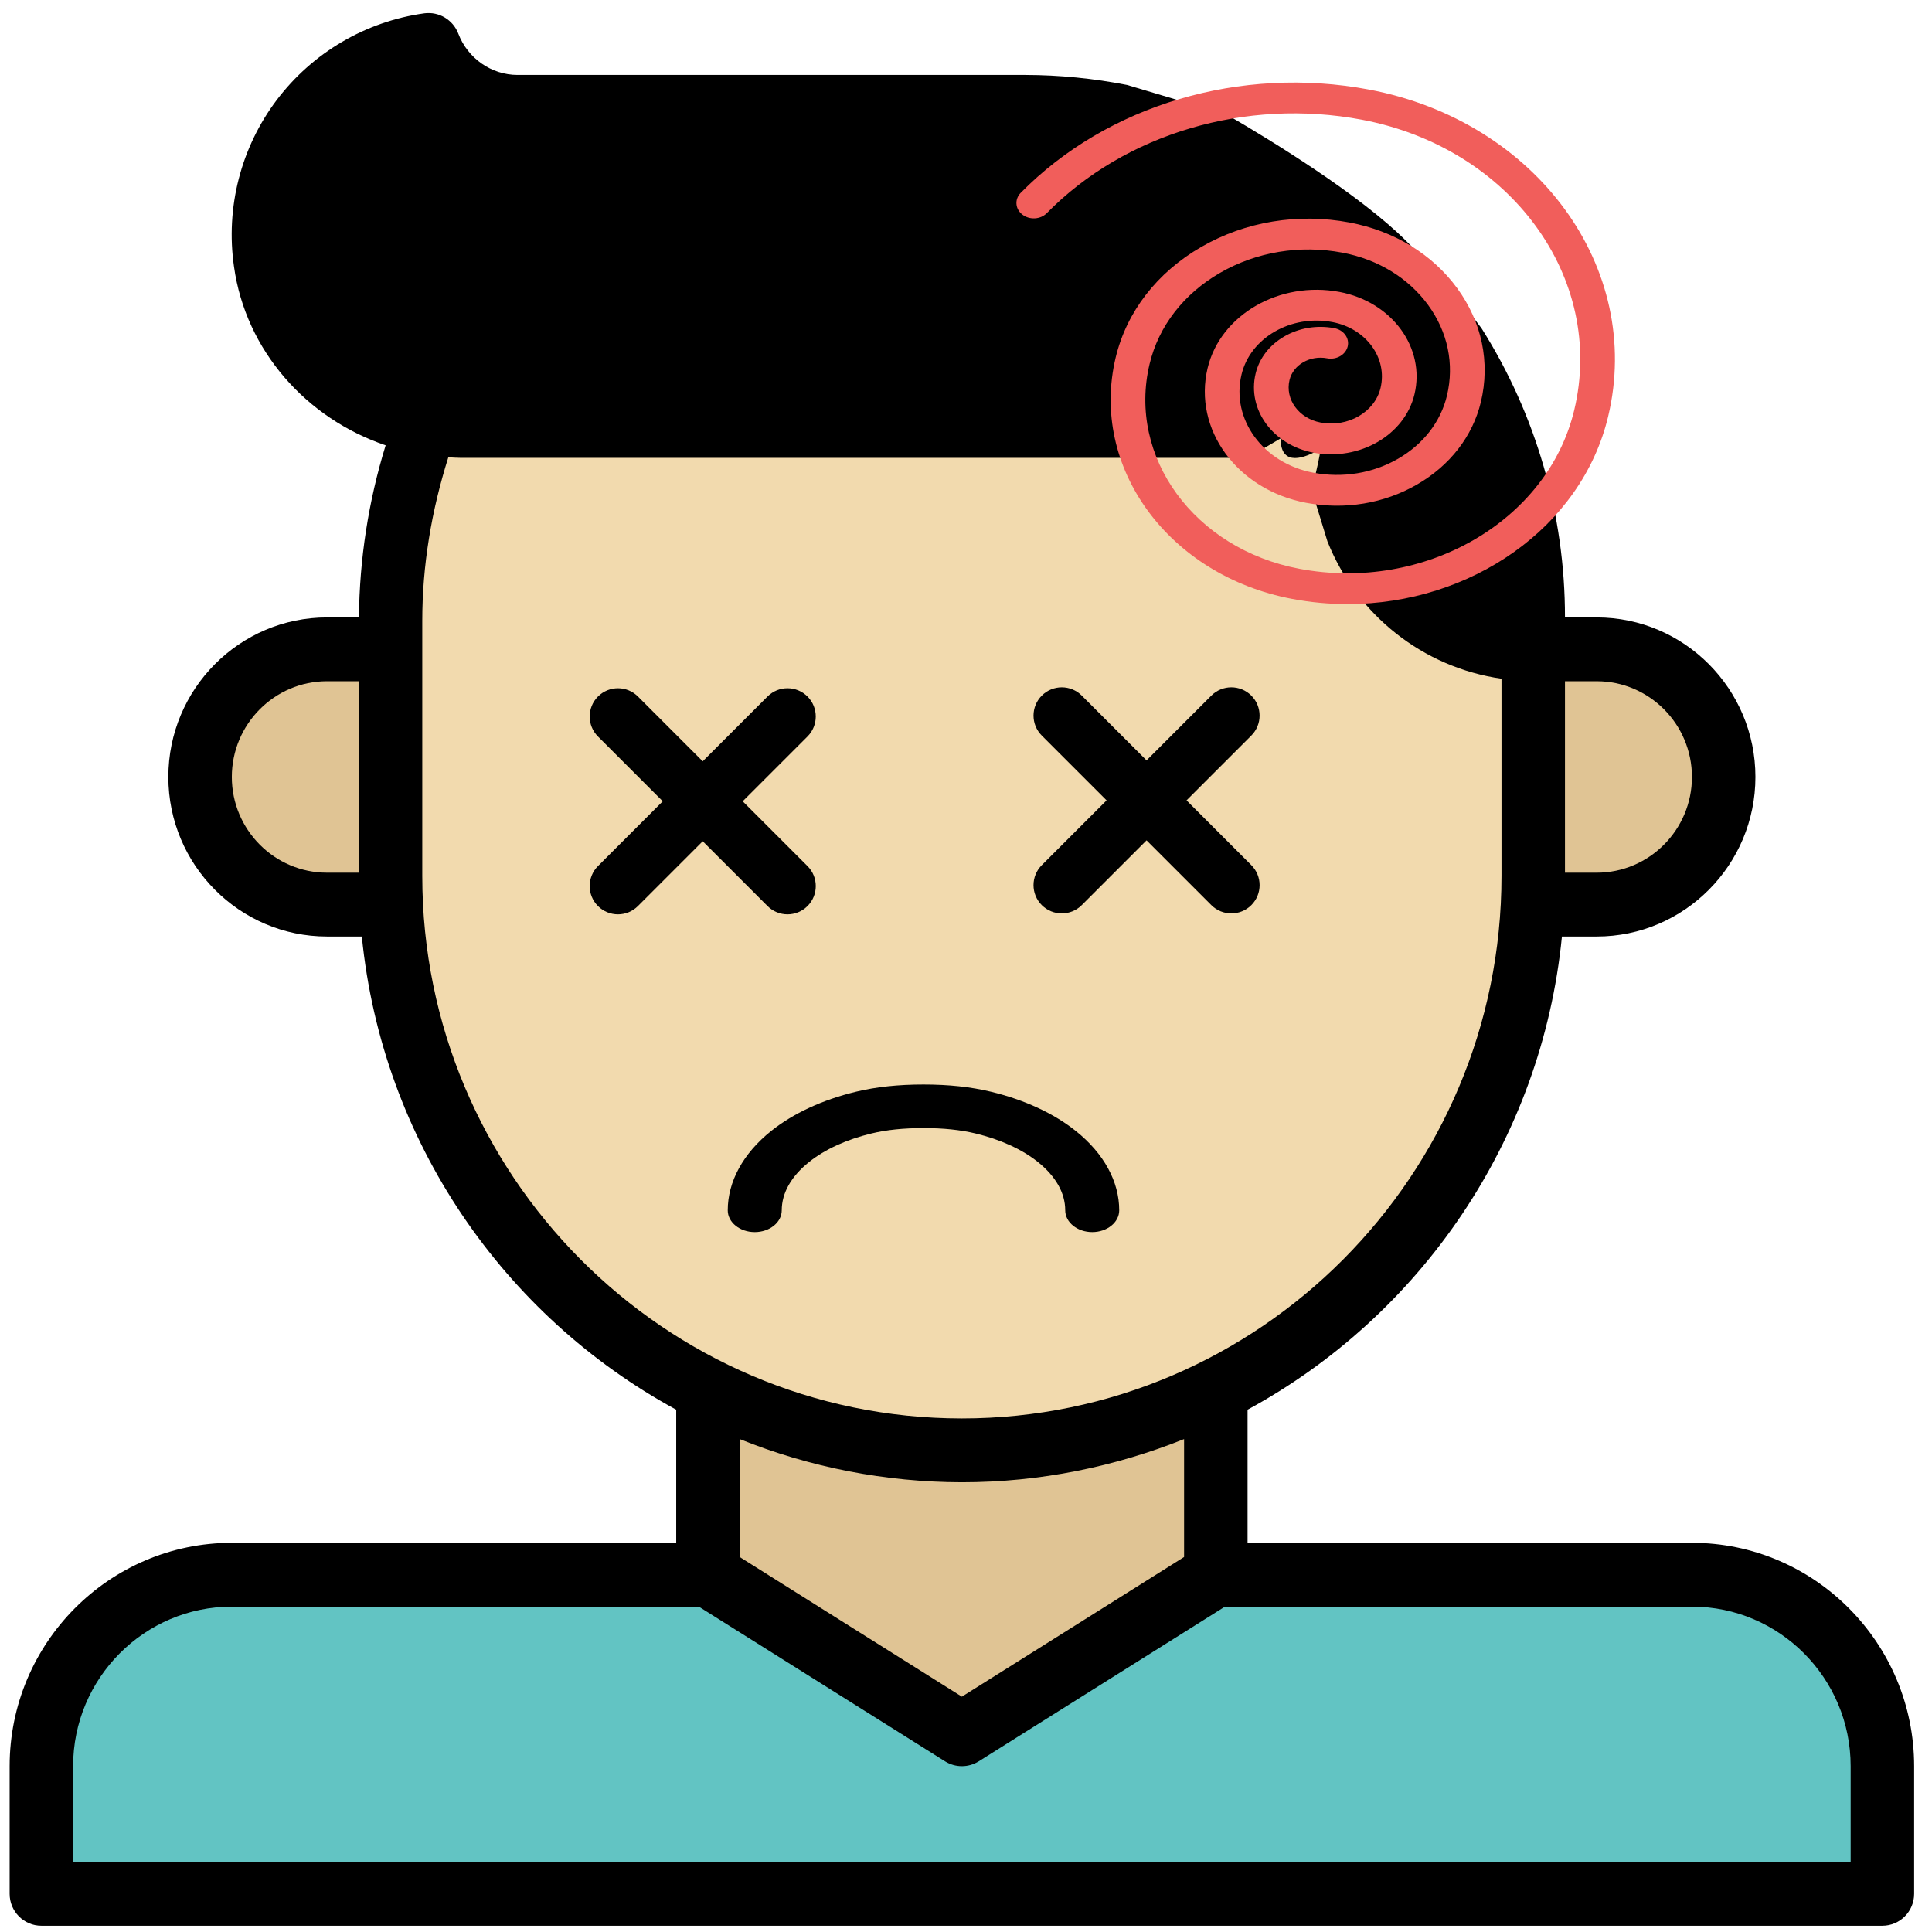 <?xml version="1.0" encoding="utf-8"?>
<svg viewBox="0 0 500 500" xmlns="http://www.w3.org/2000/svg">
  <path fill="#f2daae" d="M 347.512 118.494 L 347.512 110.236 L 119.233 110.236 C 116.096 110.236 112.998 109.938 109.966 109.392 C 104.109 125.546 101.102 142.593 101.07 159.785 L 101.07 225.854 C 101.07 307.95 167.274 374.505 248.934 374.505 C 330.597 374.505 396.801 307.95 396.801 225.854 L 396.801 168.044 C 369.576 168.044 347.512 145.853 347.512 118.494" style=""/>
  <path fill="#e0c494" d="M 84.64 234.11 L 101.07 234.11 L 101.07 168.044 L 84.64 168.044 C 59.339 168.044 43.535 195.569 56.176 217.595 C 62.049 227.811 72.892 234.11 84.64 234.11 M 413.23 168.044 L 396.801 168.044 L 396.801 234.11 L 413.23 234.11 C 438.523 234.11 454.328 206.578 441.685 184.561 C 435.811 174.338 424.968 168.044 413.23 168.044" style=""/>
  <path fill="#000" d="M 133.929 27.652 C 123.693 27.634 114.543 21.252 110.943 11.622 C 83.735 15.278 64.744 40.583 68.72 67.884 C 72.171 92.569 94.431 110.236 119.233 110.236 L 347.512 110.236 L 347.512 118.494 C 347.512 145.853 369.576 168.044 396.801 168.044 L 396.801 159.785 C 396.801 86.814 337.959 27.652 265.365 27.652 L 133.929 27.652 Z" style=""/>
  <path fill="#e0c494" d="M 248.934 374.505 C 226.116 374.49 203.615 369.136 183.218 358.872 L 183.218 407.539 L 248.934 448.83 L 314.653 407.539 L 314.653 358.872 C 294.248 369.136 271.748 374.49 248.934 374.505" style=""/>
  <path fill="#62c4c3" d="M 10.709 490.123 L 10.709 457.089 C 10.709 429.721 32.772 407.539 59.997 407.539 L 183.218 407.539 L 248.934 448.83 L 314.653 407.539 L 437.874 407.539 C 465.09 407.539 487.161 429.721 487.161 457.089 L 487.161 490.123 L 10.709 490.123 Z" style=""/>
  <path fill="#000" d="M 437.874 399.279 L 322.869 399.279 L 322.869 364.832 C 367.4 340.646 398.978 295.355 404.227 242.369 L 413.23 242.369 C 435.877 242.369 454.303 223.847 454.303 201.078 C 454.303 178.309 435.877 159.785 413.23 159.785 L 405.014 159.785 C 405.039 133.284 397.549 107.327 383.419 84.963 C 383.419 84.963 374.747 73.145 363.916 62.351 C 351.903 50.378 329.167 36.451 317.551 29.694 L 291.693 21.985 C 283.019 20.286 274.194 19.409 265.365 19.392 L 133.929 19.392 C 127.186 19.392 121.032 15.089 118.609 8.697 C 117.237 5.121 113.613 2.951 109.834 3.444 C 94.655 5.534 80.919 13.594 71.637 25.85 C 62.337 38.162 58.345 53.722 60.562 69.026 C 63.603 90.743 79.292 108.311 99.805 115.249 C 95.361 129.675 93.028 144.679 92.895 159.785 L 84.64 159.785 C 61.993 159.785 43.567 178.309 43.567 201.078 C 43.567 223.847 61.993 242.369 84.64 242.369 L 93.644 242.369 C 98.893 295.355 130.47 340.646 175.003 364.832 L 175.003 399.279 L 59.997 399.279 C 28.296 399.279 2.493 425.212 2.493 457.089 L 2.493 490.123 C 2.493 494.681 6.164 498.382 10.709 498.382 L 487.161 498.382 C 491.698 498.382 495.377 494.681 495.377 490.123 L 495.377 457.089 C 495.377 425.212 469.574 399.279 437.874 399.279 M 413.23 176.302 C 426.817 176.302 437.874 187.419 437.874 201.078 C 437.874 214.738 426.817 225.854 413.23 225.854 L 405.014 225.854 L 405.014 176.302 L 413.23 176.302 Z M 76.836 66.722 C 75.234 55.779 78.077 44.646 84.73 35.835 C 90.153 28.593 97.799 23.357 106.499 20.945 C 112.57 30.236 122.865 35.851 133.929 35.91 C 133.929 35.91 79.655 86.821 76.836 66.722 M 59.997 201.078 C 59.997 187.419 71.054 176.302 84.64 176.302 L 92.855 176.302 L 92.855 225.854 L 84.64 225.854 C 71.054 225.854 59.997 214.738 59.997 201.078 M 109.285 226.695 L 109.285 160.628 C 109.285 146.407 111.642 132.227 116.029 118.344 C 117.097 118.404 118.148 118.494 119.226 118.494 L 322.869 118.494 L 331.42 113.469 C 331.41 119.829 335.992 119.511 341.463 116.332 C 342.465 115.754 338.914 128.16 339.595 127.228 L 343.536 140.099 C 351.142 159.191 368.32 172.752 388.586 175.65 L 388.586 226.695 C 388.586 304.11 325.939 367.088 248.934 367.088 C 171.931 367.088 109.285 304.11 109.285 226.695 M 248.934 383.606 C 269.258 383.606 288.621 379.558 306.439 372.431 L 306.439 402.954 L 248.934 439.095 L 191.433 402.954 L 191.433 372.431 C 209.719 379.79 229.228 383.58 248.934 383.606 M 478.949 481.863 L 18.921 481.863 L 18.921 457.089 C 18.921 434.321 37.349 415.797 59.997 415.797 L 180.861 415.797 L 244.582 455.833 C 247.244 457.501 250.626 457.501 253.289 455.833 L 317.01 415.797 L 437.874 415.797 C 460.522 415.797 478.949 434.321 478.949 457.089 L 478.949 481.863 Z" style=""/>
  <path fill="#000" d="M 282.666 318.865 C 278.809 318.865 275.679 316.338 275.679 313.226 C 275.679 308.745 273.227 304.418 268.591 300.712 C 264.503 297.448 258.924 294.896 252.465 293.34 C 248.573 292.4 244.168 291.944 238.997 291.944 C 233.83 291.944 229.425 292.4 225.533 293.34 C 219.07 294.899 213.495 297.45 209.4 300.716 C 204.764 304.421 202.315 308.748 202.315 313.229 C 202.315 316.342 199.185 318.868 195.328 318.868 C 191.471 318.868 188.341 316.342 188.341 313.229 C 188.341 305.779 192.331 298.491 199.569 292.702 C 205.284 288.135 212.879 284.619 221.533 282.534 C 226.738 281.28 232.45 280.668 238.997 280.668 C 245.544 280.668 251.255 281.28 256.465 282.538 C 265.118 284.624 272.709 288.137 278.425 292.702 C 285.667 298.491 289.653 305.779 289.653 313.229 C 289.653 316.338 286.527 318.865 282.666 318.865 Z" style=""/>
  <path fill="#f15e5b" d="M 348.751 156.335 C 344.013 156.335 339.214 155.9 334.399 154.99 C 302.425 148.952 281.94 120.932 288.737 92.528 C 291.573 80.678 299.435 70.516 310.874 63.916 C 322.313 57.315 335.961 55.07 349.301 57.589 C 360.818 59.766 370.692 65.793 377.105 74.564 C 383.517 83.336 385.7 93.801 383.252 104.03 C 381.136 112.882 375.262 120.472 366.72 125.398 C 358.178 130.328 347.986 132.008 338.019 130.124 C 320.171 126.756 308.736 111.113 312.53 95.26 C 315.832 81.459 331.161 72.616 346.688 75.556 C 360.254 78.117 368.947 90.007 366.063 102.057 C 363.535 112.624 351.799 119.389 339.906 117.147 C 329.433 115.169 322.724 105.989 324.951 96.688 C 325.906 92.7 328.551 89.28 332.398 87.062 C 336.247 84.842 340.843 84.09 345.325 84.933 C 347.75 85.39 349.298 87.506 348.782 89.661 C 348.265 91.814 345.878 93.188 343.46 92.732 C 339.03 91.892 334.671 94.415 333.728 98.346 C 332.529 103.35 336.139 108.286 341.772 109.35 C 348.837 110.686 355.788 106.668 357.286 100.402 C 359.141 92.65 353.548 85.003 344.824 83.355 C 334.127 81.334 323.58 87.422 321.308 96.92 C 318.543 108.475 326.876 119.876 339.883 122.331 C 347.502 123.771 355.298 122.489 361.83 118.718 C 368.365 114.949 372.856 109.147 374.474 102.376 C 376.424 94.23 374.685 85.893 369.578 78.908 C 364.471 71.922 356.607 67.123 347.436 65.391 C 336.437 63.313 325.19 65.165 315.76 70.607 C 306.332 76.047 299.852 84.421 297.515 94.19 C 291.747 118.293 309.132 142.073 336.264 147.196 C 368.621 153.306 400.527 134.894 407.403 106.156 C 415.585 71.97 390.929 38.241 352.442 30.976 C 322.391 25.304 291.149 34.566 270.92 55.15 C 269.292 56.808 266.454 56.981 264.589 55.531 C 262.721 54.082 262.529 51.566 264.159 49.906 C 286.526 27.144 321.069 16.904 354.309 23.177 C 397.634 31.355 425.389 69.324 416.181 107.81 C 409.297 136.57 380.598 156.332 348.751 156.335 Z" style=""/>
  <path fill="#000" d="M 203.807 236.629 C 201.934 236.629 200.062 235.915 198.636 234.489 L 154.755 190.607 C 151.898 187.75 151.898 183.12 154.755 180.262 C 157.613 177.405 162.245 177.407 165.1 180.262 L 208.98 224.144 C 211.838 227.001 211.838 231.631 208.98 234.489 C 207.549 235.915 205.677 236.629 203.807 236.629 Z" style=""/>
  <path fill="#000" d="M 159.927 236.629 C 158.054 236.629 156.182 235.915 154.753 234.486 C 151.898 231.631 151.898 226.999 154.753 224.141 L 198.633 180.26 C 201.488 177.405 206.121 177.405 208.978 180.26 C 211.833 183.115 211.833 187.747 208.978 190.605 L 165.098 234.486 C 163.669 235.915 161.797 236.629 159.927 236.629 Z" style=""/>
  <path fill="#000" d="M 318.669 236.389 C 316.796 236.389 314.924 235.675 313.498 234.249 L 269.617 190.367 C 266.76 187.51 266.76 182.88 269.617 180.022 C 272.475 177.165 277.107 177.167 279.962 180.022 L 323.842 223.904 C 326.7 226.761 326.7 231.391 323.842 234.249 C 322.411 235.675 320.539 236.389 318.669 236.389 Z" style=""/>
  <path fill="#000" d="M 274.789 236.389 C 272.916 236.389 271.044 235.675 269.615 234.246 C 266.76 231.391 266.76 226.759 269.615 223.901 L 313.495 180.02 C 316.35 177.165 320.983 177.165 323.84 180.02 C 326.695 182.875 326.695 187.507 323.84 190.365 L 279.96 234.246 C 278.531 235.675 276.659 236.389 274.789 236.389 Z" style=""/>
</svg>